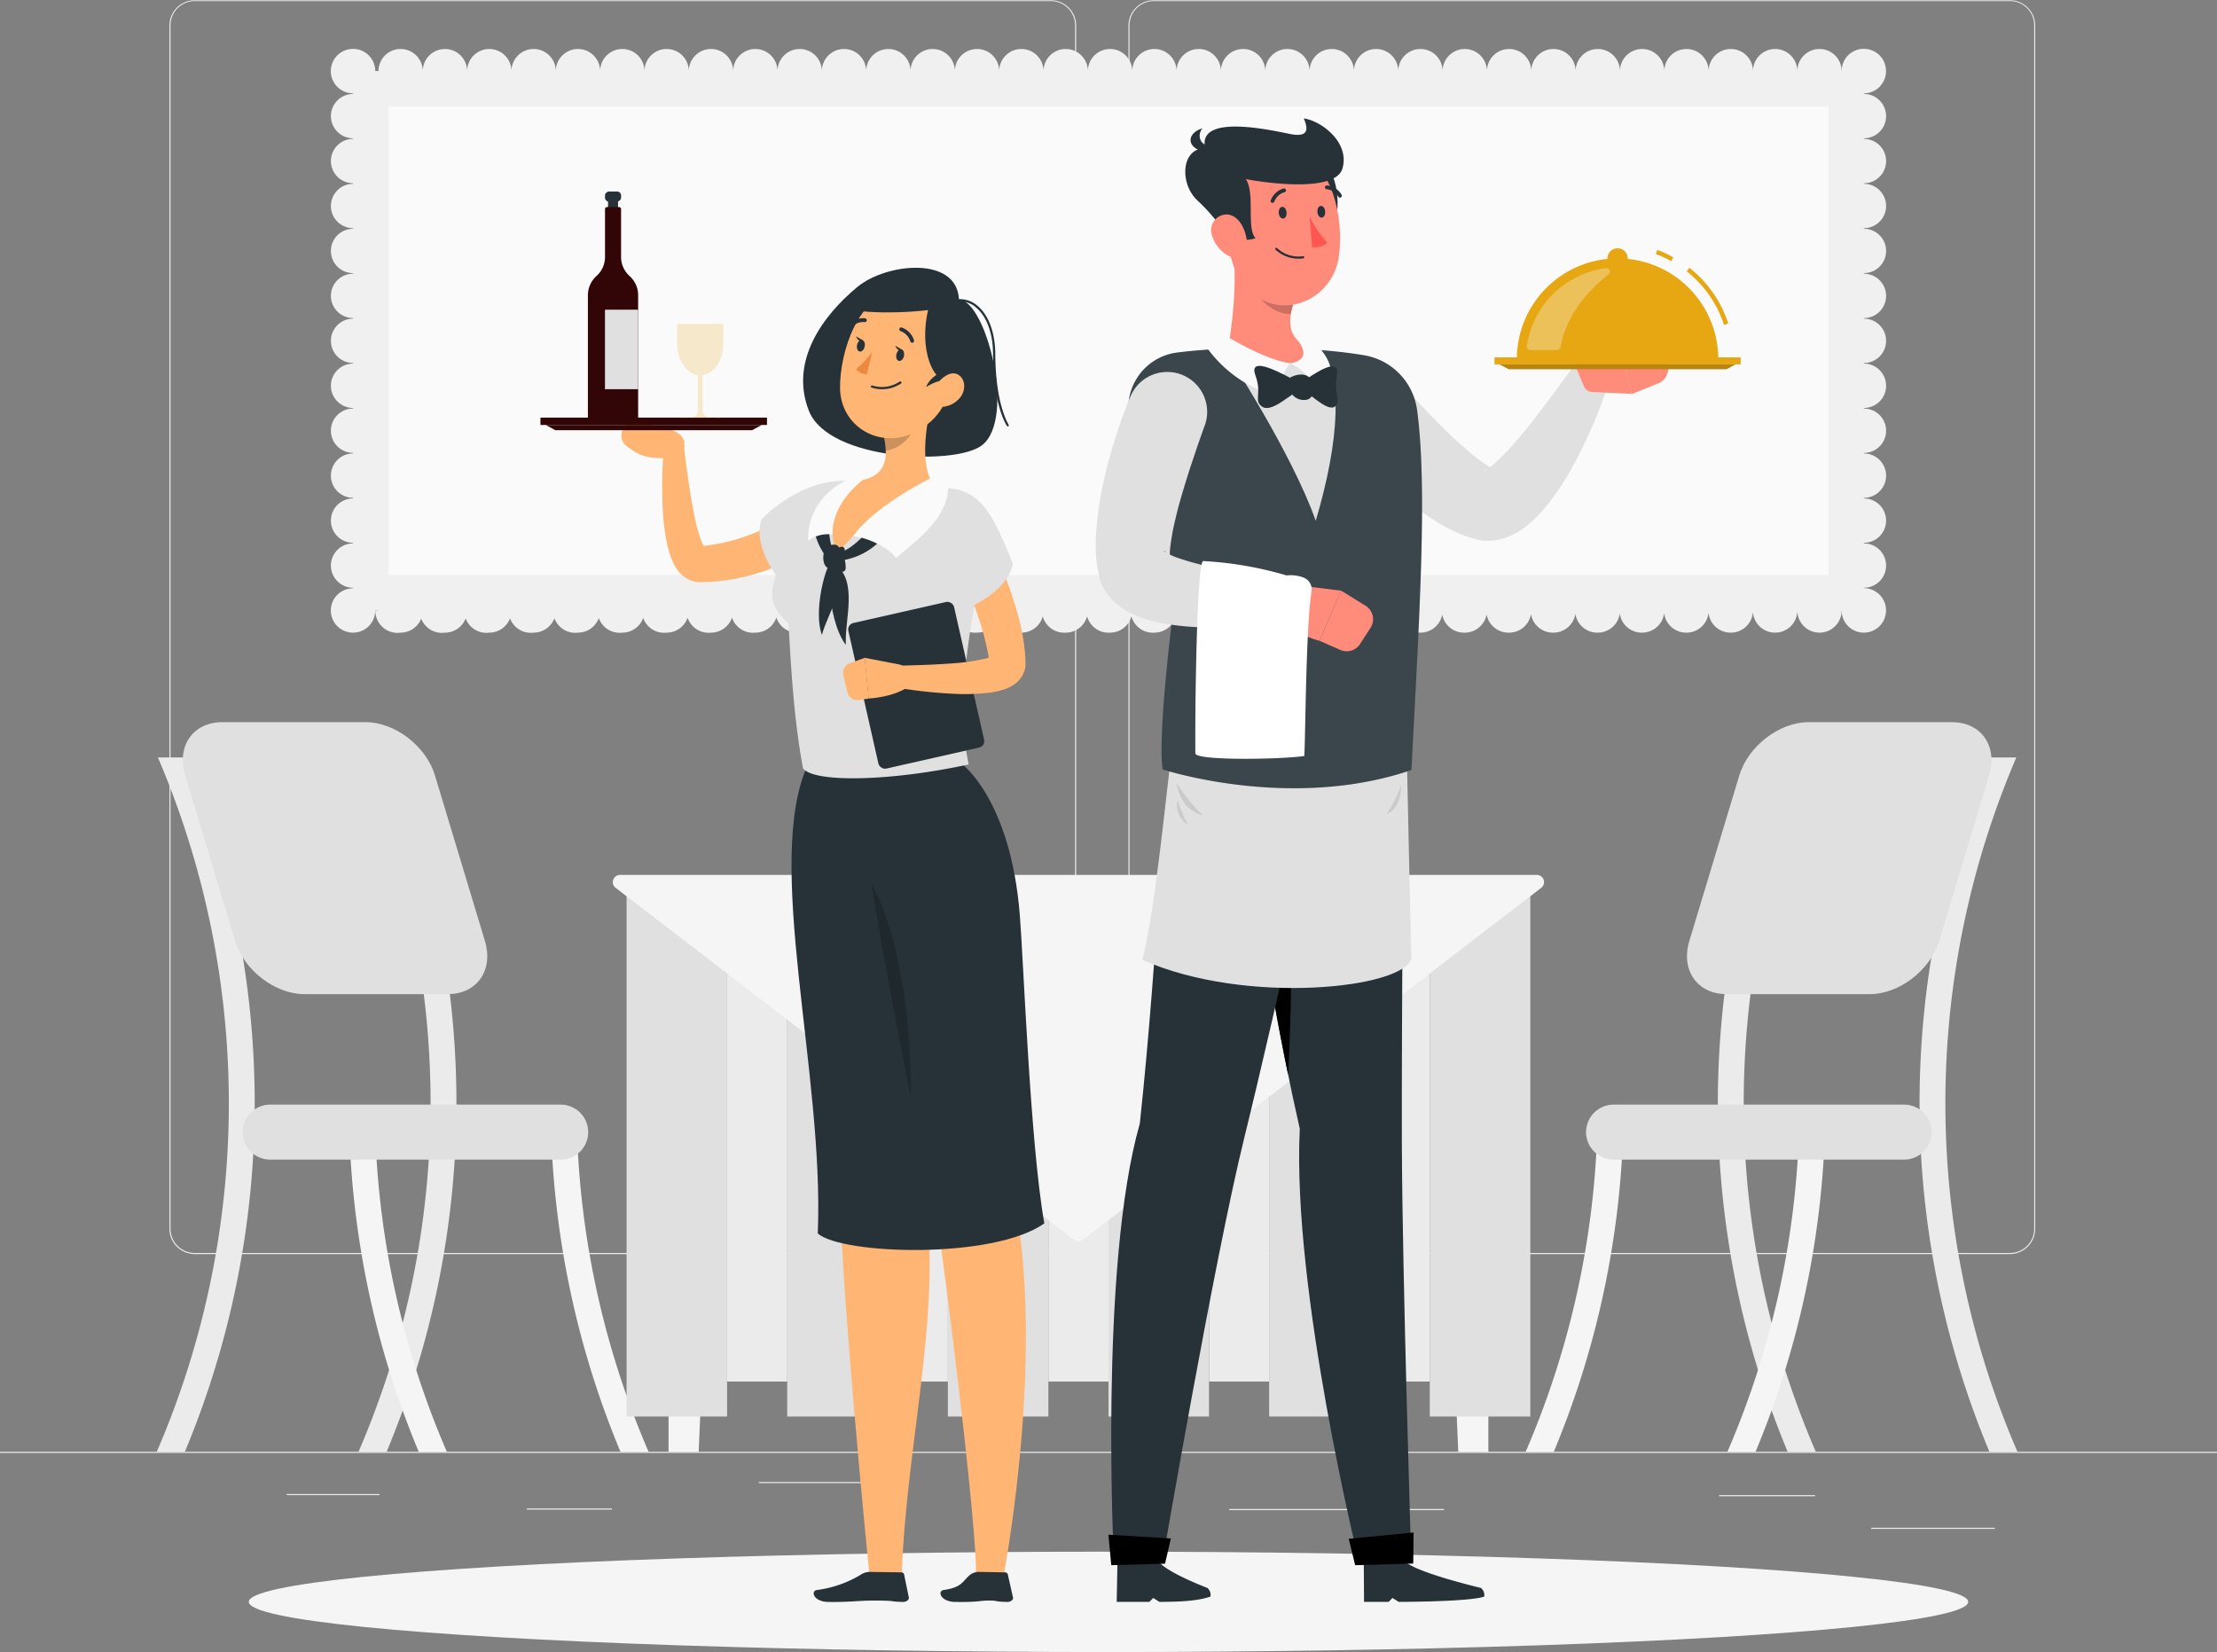 <svg xmlns="http://www.w3.org/2000/svg" viewBox="0 0 500 372.61"><rect x="0" y="0" width="500" height="372.61" fill="#808080" stroke="none"/><defs><style>.cls-1{fill:#ebebeb;}.cls-2{fill:#f5f5f5;}.cls-3{fill:#e0e0e0;}.cls-4{fill:#f0f0f0;}.cls-5{fill:#fafafa;}.cls-6{fill:#263238;}.cls-7{fill:#ffb573;}.cls-11,.cls-13,.cls-8{opacity:0.2;}.cls-9{fill:#ed893e;}.cls-10,.cls-11{fill:#320606;}.cls-12,.cls-13{fill:#e6a713;}.cls-14{fill:#ff8b7b;}.cls-15,.cls-16{opacity:0.1;}.cls-16,.cls-18,.cls-19{fill:#fff;}.cls-17{fill:#ff5652;}.cls-19{opacity:0.3;}</style></defs><g id="Background_Complete" data-name="Background Complete"><rect class="cls-1" y="327.45" width="500" height="0.25"/><rect class="cls-1" x="64.67" y="336.97" width="20.91" height="0.25"/><rect class="cls-1" x="171.14" y="334.26" width="24.19" height="0.25"/><rect class="cls-1" x="118.81" y="340.23" width="19.19" height="0.25"/><rect class="cls-1" x="422" y="344.58" width="27.9" height="0.25"/><rect class="cls-1" x="387.71" y="337.22" width="21.63" height="0.25"/><rect class="cls-1" x="277.21" y="340.35" width="48.45" height="0.25"/><path class="cls-1" d="M237,337.8H43.91a5.71,5.71,0,0,1-5.7-5.71V60.66A5.71,5.71,0,0,1,43.91,55H237a5.71,5.71,0,0,1,5.71,5.71V332.09A5.71,5.71,0,0,1,237,337.8ZM43.91,55.2a5.46,5.46,0,0,0-5.45,5.46V332.09a5.46,5.46,0,0,0,5.45,5.46H237a5.47,5.47,0,0,0,5.46-5.46V60.66A5.47,5.47,0,0,0,237,55.2Z" transform="translate(0 -54.95)"/><path class="cls-1" d="M453.31,337.8H260.21a5.72,5.72,0,0,1-5.71-5.71V60.66A5.72,5.72,0,0,1,260.21,55h193.1A5.71,5.71,0,0,1,459,60.66V332.09A5.71,5.71,0,0,1,453.31,337.8ZM260.21,55.2a5.47,5.47,0,0,0-5.46,5.46V332.09a5.47,5.47,0,0,0,5.46,5.46h193.1a5.47,5.47,0,0,0,5.46-5.46V60.66a5.47,5.47,0,0,0-5.46-5.46Z" transform="translate(0 -54.95)"/><path class="cls-1" d="M41.69,382.4H35.35a198.15,198.15,0,0,0,.26-156.61h6.33A204,204,0,0,1,41.69,382.4Z" transform="translate(0 -54.95)"/><path class="cls-1" d="M87.19,382.4H80.85a198.15,198.15,0,0,0,.26-156.61h6.33A204,204,0,0,1,87.19,382.4Z" transform="translate(0 -54.95)"/><path class="cls-2" d="M124.29,310.3a203.88,203.88,0,0,0,15.65,72.1h6.34a198,198,0,0,1-16.15-72.1Z" transform="translate(0 -54.95)"/><path class="cls-2" d="M78.79,310.3a203.88,203.88,0,0,0,15.65,72.1h6.34a198,198,0,0,1-16.15-72.1Z" transform="translate(0 -54.95)"/><path class="cls-3" d="M126.45,316.5H60.93a6.22,6.22,0,0,1-6.21-6.2h0a6.22,6.22,0,0,1,6.21-6.21h65.52a6.22,6.22,0,0,1,6.21,6.21h0A6.22,6.22,0,0,1,126.45,316.5Z" transform="translate(0 -54.95)"/><path class="cls-3" d="M101,279.17H68.64c-6.6,0-13.63-5.4-15.62-12L41.76,229.83c-2-6.6,1.78-12,8.38-12H82.47c6.6,0,13.63,5.4,15.62,12l11.27,37.34C111.35,273.77,107.58,279.17,101,279.17Z" transform="translate(0 -54.95)"/><path class="cls-1" d="M448.68,382.4H455a198.15,198.15,0,0,1-.26-156.61h-6.33A204,204,0,0,0,448.68,382.4Z" transform="translate(0 -54.95)"/><path class="cls-1" d="M403.18,382.4h6.34a198.15,198.15,0,0,1-.26-156.61h-6.33A204,204,0,0,0,403.18,382.4Z" transform="translate(0 -54.95)"/><path class="cls-2" d="M366.07,310.3a203.88,203.88,0,0,1-15.65,72.1h-6.34a198,198,0,0,0,16.15-72.1Z" transform="translate(0 -54.95)"/><path class="cls-2" d="M411.57,310.3a203.88,203.88,0,0,1-15.65,72.1h-6.34a198,198,0,0,0,16.15-72.1Z" transform="translate(0 -54.95)"/><path class="cls-3" d="M363.91,316.5h65.53a6.22,6.22,0,0,0,6.2-6.2h0a6.22,6.22,0,0,0-6.2-6.21H363.91a6.23,6.23,0,0,0-6.21,6.21h0A6.23,6.23,0,0,0,363.91,316.5Z" transform="translate(0 -54.95)"/><path class="cls-3" d="M389.39,279.17h32.33c6.6,0,13.63-5.4,15.62-12l11.26-37.34c2-6.6-1.77-12-8.37-12H407.89c-6.6,0-13.63,5.4-15.62,12L381,267.17C379,273.77,382.79,279.17,389.39,279.17Z" transform="translate(0 -54.95)"/><polygon class="cls-2" points="162.78 205.24 150.78 205.24 150.78 327.45 157.57 327.45 162.78 205.24"/><polygon class="cls-2" points="323.68 205.24 335.67 205.24 335.67 327.45 328.88 327.45 323.68 205.24"/><rect class="cls-3" x="141.31" y="198.92" width="22.67" height="120.57"/><rect class="cls-1" x="163.99" y="198.92" width="13.56" height="112.68"/><rect class="cls-3" x="177.54" y="198.92" width="22.67" height="120.57"/><rect class="cls-1" x="200.22" y="198.92" width="13.56" height="112.68"/><rect class="cls-3" x="213.77" y="198.92" width="22.67" height="120.57"/><rect class="cls-1" x="236.45" y="198.92" width="13.56" height="112.68"/><rect class="cls-3" x="250" y="198.92" width="22.67" height="120.57"/><rect class="cls-1" x="272.68" y="198.92" width="13.56" height="112.68"/><rect class="cls-3" x="286.23" y="198.92" width="22.67" height="120.57"/><rect class="cls-1" x="308.91" y="198.92" width="13.56" height="112.68"/><rect class="cls-3" x="322.46" y="198.92" width="22.67" height="120.57"/><path class="cls-2" d="M244.22,334.57l103.36-79.36a1.63,1.63,0,0,0-1-2.93H139.86a1.63,1.63,0,0,0-1,2.93l103.36,79.36A1.64,1.64,0,0,0,244.22,334.57Z" transform="translate(0 -54.95)"/><rect class="cls-4" x="79.63" y="16.05" width="340.74" height="121.64"/><path class="cls-4" d="M420.37,197.64a4.59,4.59,0,0,1-1-.1,5,5,0,0,1-.93-.28,5.56,5.56,0,0,1-.87-.46,4.86,4.86,0,0,1-1.38-1.38,5.46,5.46,0,0,1-.46-.86,5.32,5.32,0,0,1-.28-.94,4.59,4.59,0,0,1-.1-1,4.73,4.73,0,0,1,.1-1,5.22,5.22,0,0,1,.28-.93,5.46,5.46,0,0,1,.46-.86,4.57,4.57,0,0,1,.62-.76,5,5,0,0,1,.76-.62,4.83,4.83,0,0,1,.87-.46,4.88,4.88,0,0,1,3.82,0,5.19,5.19,0,0,1,.87.46,5,5,0,0,1,.76.62,4.57,4.57,0,0,1,.62.76,5.46,5.46,0,0,1,.46.86,5.22,5.22,0,0,1,.28.93,4.73,4.73,0,0,1,.1,1,4.59,4.59,0,0,1-.1,1,5.32,5.32,0,0,1-.28.94,5.46,5.46,0,0,1-.46.86,4.86,4.86,0,0,1-1.38,1.38,6,6,0,0,1-.87.46,5,5,0,0,1-.93.28A4.66,4.66,0,0,1,420.37,197.64Z" transform="translate(0 -54.95)"/><path class="cls-4" d="M405.35,192.64a5,5,0,0,1,5-5h0a5,5,0,0,1,5,5h0a5,5,0,0,1-5,5h0A5,5,0,0,1,405.35,192.64Zm-10,0a5,5,0,0,1,5-5h0a5,5,0,0,1,5,5h0a5,5,0,0,1-5,5h0A5,5,0,0,1,395.33,192.64Zm-10,0a5,5,0,0,1,5-5h0a5,5,0,0,1,5,5h0a5,5,0,0,1-5,5h0A5,5,0,0,1,385.3,192.64Zm-10,0a5,5,0,0,1,5-5h0a5,5,0,0,1,5,5h0a5,5,0,0,1-5,5h0A5,5,0,0,1,375.28,192.64Zm-10,0a5,5,0,0,1,5-5h0a5,5,0,0,1,5,5h0a5,5,0,0,1-5,5h0A5,5,0,0,1,365.26,192.64Zm-10,0a5,5,0,0,1,5-5h0a5,5,0,0,1,5,5h0a5,5,0,0,1-5,5h0A5,5,0,0,1,355.24,192.64Zm-10,0a5,5,0,0,1,5-5h0a5,5,0,0,1,5,5h0a5,5,0,0,1-5,5h0A5,5,0,0,1,345.22,192.64Zm-10,0a5,5,0,0,1,5-5h0a5,5,0,0,1,5,5h0a5,5,0,0,1-5,5h0A5,5,0,0,1,335.2,192.64Zm-10,0a5,5,0,0,1,5-5h0a5,5,0,0,1,5,5h0a5,5,0,0,1-5,5h0A5,5,0,0,1,325.18,192.64Zm-10,0a5,5,0,0,1,5-5h0a5,5,0,0,1,5,5h0a5,5,0,0,1-5,5h0A5,5,0,0,1,315.15,192.64Zm-10,0a5,5,0,0,1,5-5h0a5,5,0,0,1,5,5h0a5,5,0,0,1-5,5h0A5,5,0,0,1,305.13,192.64Zm-10,0a5,5,0,0,1,5-5h0a5,5,0,0,1,5,5h0a5,5,0,0,1-5,5h0A5,5,0,0,1,295.11,192.64Zm-10,0a5,5,0,0,1,5-5h0a5,5,0,0,1,5,5h0a5,5,0,0,1-5,5h0A5,5,0,0,1,285.09,192.64Zm-10,0a5,5,0,0,1,5-5h0a5,5,0,0,1,5,5h0a5,5,0,0,1-5,5h0A5,5,0,0,1,275.06,192.64Zm-10,0a5,5,0,0,1,5-5h0a5,5,0,0,1,5,5h0a5,5,0,0,1-5,5h0A5,5,0,0,1,265,192.64Zm-10,0a5,5,0,0,1,5-5h0a5,5,0,0,1,5,5h0a5,5,0,0,1-5,5h0A5,5,0,0,1,255,192.64Zm-10,0a5,5,0,0,1,5-5h0a5,5,0,0,1,5,5h0a5,5,0,0,1-5,5h0A5,5,0,0,1,245,192.64Zm-10,0a5,5,0,0,1,5-5h0a5,5,0,0,1,5,5h0a5,5,0,0,1-5,5h0A5,5,0,0,1,235,192.64Zm-10,0a5,5,0,0,1,5-5h0a5,5,0,0,1,5,5h0a5,5,0,0,1-5,5h0A5,5,0,0,1,225,192.64Zm-10,0a5,5,0,0,1,5-5h0a5,5,0,0,1,5,5h0a5,5,0,0,1-5,5h0A5,5,0,0,1,214.94,192.64Zm-10,0a5,5,0,0,1,5-5h0a5,5,0,0,1,5,5h0a5,5,0,0,1-5,5h0A5,5,0,0,1,204.91,192.64Zm-10,0a5,5,0,0,1,5-5h0a5,5,0,0,1,5,5h0a5,5,0,0,1-5,5h0A5,5,0,0,1,194.89,192.64Zm-10,0a5,5,0,0,1,5-5h0a5,5,0,0,1,5,5h0a5,5,0,0,1-5,5h0A5,5,0,0,1,184.87,192.64Zm-10,0a5,5,0,0,1,5-5h0a5,5,0,0,1,5,5h0a5,5,0,0,1-5,5h0A5,5,0,0,1,174.85,192.64Zm-10,0a5,5,0,0,1,5-5h0a5,5,0,0,1,5,5h0a5,5,0,0,1-5,5h0A5,5,0,0,1,164.83,192.64Zm-10,0a5,5,0,0,1,5-5h0a5,5,0,0,1,5,5h0a5,5,0,0,1-5,5h0A5,5,0,0,1,154.81,192.64Zm-10,0a5,5,0,0,1,5-5h0a5,5,0,0,1,5,5h0a5,5,0,0,1-5,5h0A5,5,0,0,1,144.78,192.64Zm-10,0a5,5,0,0,1,5-5h0a5,5,0,0,1,5,5h0a5,5,0,0,1-5,5h0A5,5,0,0,1,134.76,192.64Zm-10,0a5,5,0,0,1,5-5h0a5,5,0,0,1,5,5h0a5,5,0,0,1-5,5h0A5,5,0,0,1,124.74,192.64Zm-10,0a5,5,0,0,1,5-5h0a5,5,0,0,1,5,5h0a5,5,0,0,1-5,5h0A5,5,0,0,1,114.72,192.64Zm-10,0a5,5,0,0,1,5-5h0a5,5,0,0,1,5,5h0a5,5,0,0,1-5,5h0A5,5,0,0,1,104.7,192.64Zm-10,0a5,5,0,0,1,5-5h0a5,5,0,0,1,5,5h0a5,5,0,0,1-5,5h0A5,5,0,0,1,94.67,192.64Zm-10,0a5,5,0,0,1,5-5h0a5,5,0,0,1,5,5h0a5,5,0,0,1-5,5h0A5,5,0,0,1,84.65,192.64Z" transform="translate(0 -54.95)"/><path class="cls-4" d="M79.63,197.64a4.66,4.66,0,0,1-1-.1,5,5,0,0,1-.93-.28,6,6,0,0,1-.87-.46,5,5,0,0,1,0-8.31,5.19,5.19,0,0,1,.87-.46,4.36,4.36,0,0,1,.93-.29,5,5,0,1,1,1,9.9Z" transform="translate(0 -54.95)"/><path class="cls-4" d="M74.63,182.51a5,5,0,0,1,5-5h0a5,5,0,0,1,5,5h0a5,5,0,0,1-5,5h0A5,5,0,0,1,74.63,182.51Zm0-10.14a5,5,0,0,1,5-5h0a5,5,0,0,1,5,5h0a5,5,0,0,1-5,5h0A5,5,0,0,1,74.63,172.37Zm0-10.14a5,5,0,0,1,5-5h0a5,5,0,0,1,5,5h0a5,5,0,0,1-5,5h0A5,5,0,0,1,74.63,162.23Zm0-10.14a5,5,0,0,1,5-5h0a5,5,0,0,1,5,5h0a5,5,0,0,1-5,5h0A5,5,0,0,1,74.63,152.09Zm0-10.13a5,5,0,0,1,5-5h0a5,5,0,0,1,5,5h0a5,5,0,0,1-5,5h0A5,5,0,0,1,74.63,142Zm0-10.14a5,5,0,0,1,5-5h0a5,5,0,0,1,5,5h0a5,5,0,0,1-5,5h0A5,5,0,0,1,74.63,131.82Zm0-10.14a5,5,0,0,1,5-5h0a5,5,0,0,1,5,5h0a5,5,0,0,1-5,5h0A5,5,0,0,1,74.63,121.68Zm0-10.13a5,5,0,0,1,5-5h0a5,5,0,0,1,5,5h0a5,5,0,0,1-5,5h0A5,5,0,0,1,74.63,111.55Zm0-10.14a5,5,0,0,1,5-5h0a5,5,0,0,1,5,5h0a5,5,0,0,1-5,5h0A5,5,0,0,1,74.63,101.41Zm0-10.14a5,5,0,0,1,5-5h0a5,5,0,0,1,5,5h0a5,5,0,0,1-5,5h0A5,5,0,0,1,74.63,91.27Zm0-10.13a5,5,0,0,1,5-5h0a5,5,0,0,1,5,5h0a5,5,0,0,1-5,5h0A5,5,0,0,1,74.63,81.14Z" transform="translate(0 -54.95)"/><path class="cls-4" d="M79.63,76a4.66,4.66,0,0,1-1-.1,5,5,0,0,1-.93-.28,6,6,0,0,1-.87-.46,5.09,5.09,0,0,1-.76-.63,4.57,4.57,0,0,1-.62-.76,5.46,5.46,0,0,1-.46-.86,5,5,0,0,1-.28-.93,4.59,4.59,0,0,1-.1-1,5.05,5.05,0,0,1,1.46-3.54,5.71,5.71,0,0,1,.76-.62,6,6,0,0,1,.87-.46,5,5,0,0,1,.93-.28,5,5,0,0,1,6,4.9,4.59,4.59,0,0,1-.1,1,5,5,0,0,1-.28.93,5.46,5.46,0,0,1-.46.86,4.57,4.57,0,0,1-.62.76A5,5,0,0,1,79.63,76Z" transform="translate(0 -54.95)"/><path class="cls-4" d="M405.35,71a5,5,0,0,1,5-5h0a5,5,0,0,1,5,5h0a5,5,0,0,1-5,5h0A5,5,0,0,1,405.35,71Zm-10,0a5,5,0,0,1,5-5h0a5,5,0,0,1,5,5h0a5,5,0,0,1-5,5h0A5,5,0,0,1,395.32,71Zm-10,0a5,5,0,0,1,5-5h0a5,5,0,0,1,5,5h0a5,5,0,0,1-5,5h0A5,5,0,0,1,385.3,71Zm-10,0a5,5,0,0,1,5-5h0a5,5,0,0,1,5,5h0a5,5,0,0,1-5,5h0A5,5,0,0,1,375.28,71Zm-10,0a5,5,0,0,1,5-5h0a5,5,0,0,1,5,5h0a5,5,0,0,1-5,5h0A5,5,0,0,1,365.26,71Zm-10,0a5,5,0,0,1,5-5h0a5,5,0,0,1,5,5h0a5,5,0,0,1-5,5h0A5,5,0,0,1,355.24,71Zm-10,0a5,5,0,0,1,5-5h0a5,5,0,0,1,5,5h0a5,5,0,0,1-5,5h0A5,5,0,0,1,345.22,71Zm-10,0a5,5,0,0,1,5-5h0a5,5,0,0,1,5,5h0a5,5,0,0,1-5,5h0A5,5,0,0,1,335.2,71Zm-10,0a5,5,0,0,1,5-5h0a5,5,0,0,1,5,5h0a5,5,0,0,1-5,5h0A5,5,0,0,1,325.17,71Zm-10,0a5,5,0,0,1,5-5h0a5,5,0,0,1,5,5h0a5,5,0,0,1-5,5h0A5,5,0,0,1,315.15,71Zm-10,0a5,5,0,0,1,5-5h0a5,5,0,0,1,5,5h0a5,5,0,0,1-5,5h0A5,5,0,0,1,305.13,71Zm-10,0a5,5,0,0,1,5-5h0a5,5,0,0,1,5,5h0a5,5,0,0,1-5,5h0A5,5,0,0,1,295.11,71Zm-10,0a5,5,0,0,1,5-5h0a5,5,0,0,1,5,5h0a5,5,0,0,1-5,5h0A5,5,0,0,1,285.09,71Zm-10,0a5,5,0,0,1,5-5h0a5,5,0,0,1,5,5h0a5,5,0,0,1-5,5h0A5,5,0,0,1,275.07,71Zm-10,0a5,5,0,0,1,5-5h0a5,5,0,0,1,5,5h0a5,5,0,0,1-5,5h0A5,5,0,0,1,265,71Zm-10,0a5,5,0,0,1,5-5h0a5,5,0,0,1,5,5h0a5,5,0,0,1-5,5h0A5,5,0,0,1,255,71Zm-10,0a5,5,0,0,1,5-5h0a5,5,0,0,1,5,5h0a5,5,0,0,1-5,5h0A5,5,0,0,1,245,71Zm-10,0a5,5,0,0,1,5-5h0a5,5,0,0,1,5,5h0a5,5,0,0,1-5,5h0A5,5,0,0,1,235,71Zm-10,0a5,5,0,0,1,5-5h0a5,5,0,0,1,5,5h0a5,5,0,0,1-5,5h0A5,5,0,0,1,225,71Zm-10,0a5,5,0,0,1,5-5h0a5,5,0,0,1,5,5h0a5,5,0,0,1-5,5h0A5,5,0,0,1,214.93,71Zm-10,0a5,5,0,0,1,5-5h0a5,5,0,0,1,5,5h0a5,5,0,0,1-5,5h0A5,5,0,0,1,204.91,71Zm-10,0a5,5,0,0,1,5-5h0a5,5,0,0,1,5,5h0a5,5,0,0,1-5,5h0A5,5,0,0,1,194.89,71Zm-10,0a5,5,0,0,1,5-5h0a5,5,0,0,1,5,5h0a5,5,0,0,1-5,5h0A5,5,0,0,1,184.87,71Zm-10,0a5,5,0,0,1,5-5h0a5,5,0,0,1,5,5h0a5,5,0,0,1-5,5h0A5,5,0,0,1,174.85,71Zm-10,0a5,5,0,0,1,5-5h0a5,5,0,0,1,5,5h0a5,5,0,0,1-5,5h0A5,5,0,0,1,164.83,71Zm-10,0a5,5,0,0,1,5-5h0a5,5,0,0,1,5,5h0a5,5,0,0,1-5,5h0A5,5,0,0,1,154.81,71Zm-10,0a5,5,0,0,1,5-5h0a5,5,0,0,1,5,5h0a5,5,0,0,1-5,5h0A5,5,0,0,1,144.78,71Zm-10,0a5,5,0,0,1,5-5h0a5,5,0,0,1,5,5h0a5,5,0,0,1-5,5h0A5,5,0,0,1,134.76,71Zm-10,0a5,5,0,0,1,5-5h0a5,5,0,0,1,5,5h0a5,5,0,0,1-5,5h0A5,5,0,0,1,124.74,71Zm-10,0a5,5,0,0,1,5-5h0a5,5,0,0,1,5,5h0a5,5,0,0,1-5,5h0A5,5,0,0,1,114.72,71Zm-10,0a5,5,0,0,1,5-5h0a5,5,0,0,1,5,5h0a5,5,0,0,1-5,5h0A5,5,0,0,1,104.7,71Zm-10,0a5,5,0,0,1,5-5h0a5,5,0,0,1,5,5h0a5,5,0,0,1-5,5h0A5,5,0,0,1,94.67,71Zm-10,0a5,5,0,0,1,5-5h0a5,5,0,0,1,5,5h0a5,5,0,0,1-5,5h0A5,5,0,0,1,84.65,71Z" transform="translate(0 -54.95)"/><path class="cls-4" d="M420.37,76a4.59,4.59,0,0,1-1-.1,5,5,0,0,1-.93-.28,5.56,5.56,0,0,1-.87-.46,4.86,4.86,0,0,1-1.38-1.38,5.56,5.56,0,0,1-.46-.87,5,5,0,0,1-.28-.93,4.59,4.59,0,0,1-.1-1,4.73,4.73,0,0,1,.1-1,5,5,0,0,1,.28-.93,6,6,0,0,1,.46-.87,4.86,4.86,0,0,1,1.38-1.38,5.56,5.56,0,0,1,.87-.46,5,5,0,0,1,3.82,0,6,6,0,0,1,.87.46,5,5,0,0,1,.76.62,5.71,5.71,0,0,1,.62.76,5.56,5.56,0,0,1,.46.87,5,5,0,0,1,.28.93,4.73,4.73,0,0,1,.1,1,4.59,4.59,0,0,1-.1,1,5,5,0,0,1-.28.93,5.56,5.56,0,0,1-.46.87,5.71,5.71,0,0,1-.62.76,5,5,0,0,1-.76.62,6,6,0,0,1-.87.46,5,5,0,0,1-.93.28A4.59,4.59,0,0,1,420.37,76Z" transform="translate(0 -54.95)"/><path class="cls-4" d="M415.37,182.51a5,5,0,0,1,5-5h0a5,5,0,0,1,5,5h0a5,5,0,0,1-5,5h0A5,5,0,0,1,415.37,182.51Zm0-10.14a5,5,0,0,1,5-5h0a5,5,0,0,1,5,5h0a5,5,0,0,1-5,5h0A5,5,0,0,1,415.37,172.37Zm0-10.14a5,5,0,0,1,5-5h0a5,5,0,0,1,5,5h0a5,5,0,0,1-5,5h0A5,5,0,0,1,415.37,162.23Zm0-10.13a5,5,0,0,1,5-5h0a5,5,0,0,1,5,5h0a5,5,0,0,1-5,5h0A5,5,0,0,1,415.37,152.1Zm0-10.14a5,5,0,0,1,5-5h0a5,5,0,0,1,5,5h0a5,5,0,0,1-5,5h0A5,5,0,0,1,415.37,142Zm0-10.14a5,5,0,0,1,5-5h0a5,5,0,0,1,5,5h0a5,5,0,0,1-5,5h0A5,5,0,0,1,415.37,131.82Zm0-10.13a5,5,0,0,1,5-5h0a5,5,0,0,1,5,5h0a5,5,0,0,1-5,5h0A5,5,0,0,1,415.37,121.69Zm0-10.14a5,5,0,0,1,5-5h0a5,5,0,0,1,5,5h0a5,5,0,0,1-5,5h0A5,5,0,0,1,415.37,111.55Zm0-10.14a5,5,0,0,1,5-5h0a5,5,0,0,1,5,5h0a5,5,0,0,1-5,5h0A5,5,0,0,1,415.37,101.41Zm0-10.13a5,5,0,0,1,5-5h0a5,5,0,0,1,5,5h0a5,5,0,0,1-5,5h0A5,5,0,0,1,415.37,91.28Zm0-10.14a5,5,0,0,1,5-5h0a5,5,0,0,1,5,5h0a5,5,0,0,1-5,5h0A5,5,0,0,1,415.37,81.14Z" transform="translate(0 -54.95)"/><rect class="cls-5" x="197.18" y="-30.55" width="105.64" height="324.74" transform="translate(381.82 -173.13) rotate(90)"/></g><g id="Shadow"><ellipse id="_Path_" data-name="&lt;Path&gt;" class="cls-2" cx="250" cy="361.29" rx="193.89" ry="11.32"/></g><g id="Character_1" data-name="Character 1"><path class="cls-6" d="M193.39,119.65c-7.79,6.42-15.4,16.77-10.94,28s33,12.36,39,7.74c7.8-6,.91-32.72-5.17-32.88C215.82,112.6,199.9,114.28,193.39,119.65Z" transform="translate(0 -54.95)"/><path class="cls-7" d="M182.48,227.8s3.13,56.94,6.58,87.77c.35,28.95,7,94.35,7,94.35h7.31c1.23-32.45,10.26-62.75,4.26-91.37,14-56.2,4.41-90.71,4.41-90.71Z" transform="translate(0 -54.95)"/><path class="cls-7" d="M190.44,227.84S205.49,291,209.61,317.9c4.34,28.26,10.8,83.1,10.5,92h6.31s10.6-55.48.79-91c8.09-80-11.87-91-11.87-91Z" transform="translate(0 -54.95)"/><path class="cls-7" d="M154.35,154.79c-.47-3.41-6.73-3.7-6.73-3.7l-3-1.51a2.38,2.38,0,0,0-3.23.72l-1,1.66a3,3,0,0,0,1.11,3.74l.91.66a10,10,0,0,0,5.28,1.85l2.77.15a5.09,5.09,0,0,0,1.8-.22,3,3,0,0,0,2.06-3.35Z" transform="translate(0 -54.95)"/><path class="cls-7" d="M187.32,174.74c-.38.39-.58.58-.86.83l-.79.7c-.52.44-1.06.85-1.59,1.26-1.08.8-2.18,1.54-3.31,2.24a45.52,45.52,0,0,1-7.12,3.48,44.15,44.15,0,0,1-15.42,3h-.46a5.83,5.83,0,0,1-.72-.06,6,6,0,0,1-1.37-.37,6.47,6.47,0,0,1-2-1.3,8.81,8.81,0,0,1-1.81-2.56,19.45,19.45,0,0,1-1.39-4.23,49.51,49.51,0,0,1-1-7.62,97.59,97.59,0,0,1,.3-14.72,2.24,2.24,0,0,1,4.45-.06v.06c.54,4.66,1.16,9.39,2,13.92a51.88,51.88,0,0,0,1.53,6.49,12.08,12.08,0,0,0,1.06,2.5c.18.29.36.43.28.33a1.23,1.23,0,0,0-.48-.32,1.9,1.9,0,0,0-.51-.15l-.27,0h0a44,44,0,0,0,6.38-1.06,44.56,44.56,0,0,0,6.1-2,39.86,39.86,0,0,0,5.69-3c.91-.56,1.79-1.15,2.64-1.78.42-.31.82-.63,1.22-.95l.58-.48.44-.39.26-.23a4.49,4.49,0,0,1,6.16,6.53Z" transform="translate(0 -54.95)"/><path class="cls-3" d="M192.24,163.64c-7.91-1.32-16.21,4.06-20.51,8.44-2.22,6.68,4.89,14.8,4.89,14.8s10.13-6.22,13.78-10.47S196.8,164.4,192.24,163.64Z" transform="translate(0 -54.95)"/><path class="cls-6" d="M216.74,227.08S227.9,235,230,261.33c.84,10.37,2.35,51.74,5.53,69.54-11.45,8.18-45.73,7.06-51.1,2.28,1.52-36-12.24-83.75-2.26-105.71C198.69,225.41,216.74,227.08,216.74,227.08Z" transform="translate(0 -54.95)"/><path class="cls-8" d="M205.42,302.59c.15-15.13-2.08-35.95-8.85-48.29C198.88,269.7,205.42,302.59,205.42,302.59Z" transform="translate(0 -54.95)"/><path class="cls-3" d="M176.93,175.84c0,8.57-6.83,13.07.9,19.67.46,7.4,1,20.65,3.27,32.72,2.35,3.27,19.53,3,37.38-.87-2.33-10.35-1.47-27.21,4.64-50.27a9.59,9.59,0,0,0-7.64-11.81c-1.47-.26-3-.5-4.62-.7A117.88,117.88,0,0,0,194,163.32c-1.82,0-3.71.12-5.51.24A12.32,12.32,0,0,0,176.93,175.84Z" transform="translate(0 -54.95)"/><rect class="cls-6" x="194.42" y="192.67" width="24.44" height="33.67" rx="1.48" transform="translate(-41.17 -4.13) rotate(-12.76)"/><path class="cls-6" d="M196.07,174.37s-3.39,4.06-6.19,5l-.32,2a15.18,15.18,0,0,0,9.23-4.76Z" transform="translate(0 -54.95)"/><path class="cls-6" d="M186.86,171.92s-.14,5.28,1.32,7.86l-1.09,1.72a15.21,15.21,0,0,1-3.78-9.68Z" transform="translate(0 -54.95)"/><path class="cls-7" d="M210.17,145.56c-1.34,5.32-2.91,15.13.69,19,0,0-13.41,3.66-22.15,15.66-4-12.61,5.33-16.92,5.33-16.92,6.11-1,6.19-5.46,5.35-9.74Z" transform="translate(0 -54.95)"/><path class="cls-8" d="M205.78,148.83l-6.38,4.75a17.51,17.51,0,0,1,.36,3c2.32-.16,5.62-2.45,6-4.84A8.43,8.43,0,0,0,205.78,148.83Z" transform="translate(0 -54.95)"/><path class="cls-7" d="M216.39,136.08c-2.57,8.62-3.47,12.33-8.88,15.72-8.14,5.09-18-.15-18.06-9.41,0-8.34,4.17-21,13.44-22.38S219,127.45,216.39,136.08Z" transform="translate(0 -54.95)"/><path class="cls-6" d="M209.67,123.49c-2.43,8.31-.35,17,4.61,18,6.89-2.57,6.55-10.22,4.79-13.72S211.07,118.7,209.67,123.49Z" transform="translate(0 -54.95)"/><path class="cls-6" d="M213.44,138.42c-3.83,1.27-4.57,3.84-4.57,3.84s2.63-1.86,5.15-1.51A5.4,5.4,0,0,1,213.44,138.42Z" transform="translate(0 -54.95)"/><path class="cls-6" d="M203.87,135.27c-.17.71-.68,1.19-1.15,1.08s-.72-.8-.55-1.51.68-1.2,1.15-1.08S204,134.56,203.87,135.27Z" transform="translate(0 -54.95)"/><path class="cls-6" d="M195,133.16c-.17.71-.68,1.19-1.15,1.07s-.72-.79-.55-1.51.68-1.19,1.15-1.07S195.18,132.44,195,133.16Z" transform="translate(0 -54.95)"/><path class="cls-6" d="M194.67,131.74l-1.61-.93S193.63,132.37,194.67,131.74Z" transform="translate(0 -54.95)"/><path class="cls-9" d="M196.68,134.32a18.89,18.89,0,0,1-3.62,3.9,3.26,3.26,0,0,0,2.45,1.13Z" transform="translate(0 -54.95)"/><path class="cls-7" d="M216.44,144.73a5.69,5.69,0,0,1-4.29,2c-2.09-.06-2.45-2.46-1.3-4.43,1-1.78,3.36-3.89,5.18-2.88S217.86,143.11,216.44,144.73Z" transform="translate(0 -54.95)"/><path class="cls-6" d="M205.54,132.21a.46.46,0,0,1-.23-.26,3.58,3.58,0,0,0-2.16-2.3.44.44,0,0,1-.31-.53.41.41,0,0,1,.52-.3,4.42,4.42,0,0,1,2.77,2.87.41.41,0,0,1-.27.54A.44.44,0,0,1,205.54,132.21Z" transform="translate(0 -54.95)"/><path class="cls-6" d="M191.78,128.9a.45.45,0,0,1-.31-.11.44.44,0,0,1,0-.61,4.23,4.23,0,0,1,3.64-1.44.45.45,0,0,1,.37.5.43.43,0,0,1-.49.36,3.33,3.33,0,0,0-2.87,1.16A.44.44,0,0,1,191.78,128.9Z" transform="translate(0 -54.95)"/><path class="cls-6" d="M203.52,133.86l-1.61-.94S202.48,134.49,203.52,133.86Z" transform="translate(0 -54.95)"/><path class="cls-7" d="M203,204.86,195,203.31l.9,9.19s6-.26,9.42-3l.32-1.2C205.27,206.31,204.82,205.58,203,204.86Z" transform="translate(0 -54.95)"/><path class="cls-7" d="M190.19,207.23l.93,3.89a2.3,2.3,0,0,0,2.58,1.73l2.24-.35-.9-9.19-3.41,1.24A2.29,2.29,0,0,0,190.19,207.23Z" transform="translate(0 -54.95)"/><path class="cls-7" d="M220.89,172a119.51,119.51,0,0,1,6.35,14.4c.9,2.47,1.75,5,2.43,7.59a47.06,47.06,0,0,1,1.5,8.2c.06.73.09,1.48.1,2.24v.27l0,.43a4.43,4.43,0,0,1-.16.87,5.67,5.67,0,0,1-.68,1.56,6.25,6.25,0,0,1-1.78,1.81,9.38,9.38,0,0,1-2.84,1.27,19.1,19.1,0,0,1-2.33.49,47.1,47.1,0,0,1-8.22.31,106.38,106.38,0,0,1-15.49-1.86,2.24,2.24,0,0,1,.38-4.44h0c5-.09,10.06-.22,14.93-.59a47.28,47.28,0,0,0,6.93-1,10.22,10.22,0,0,0,1.37-.42,1.56,1.56,0,0,0,.6-.32,1.27,1.27,0,0,0-.46.47,2.53,2.53,0,0,0-.3.68,3.28,3.28,0,0,0-.08.41,1.27,1.27,0,0,0,0,.2v0c0-.51-.09-1-.17-1.56a66.61,66.61,0,0,0-4.07-13.51c-1.81-4.51-3.88-9.1-6-13.43l0-.08a4.5,4.5,0,0,1,8-4.06Z" transform="translate(0 -54.95)"/><path class="cls-3" d="M216,165.59c5.73,1.06,8.28,6.21,12.44,16.49C227.17,189,217,192.64,217,192.64s-5.84-10.35-7-15.84S210.22,164.52,216,165.59Z" transform="translate(0 -54.95)"/><path class="cls-6" d="M203.89,410a.62.62,0,0,0-.66-.41l-6.78-.1a3.72,3.72,0,0,0-2,.43,25.39,25.39,0,0,1-10.22,3.65c-1.44.22-.79,2.65,2.61,2.69,5.61.06,6.63-.36,11.42-.31,4.09.05,2.14.23,5.39.31.78,0,1.42-.49,1.32-1Z" transform="translate(0 -54.95)"/><path class="cls-6" d="M227.28,410a.63.63,0,0,0-.66-.41l-5.53-.1a3.66,3.66,0,0,0-2,.43c-2,1.39-1.72,3-6.28,3.65-1.44.22-.73,2.65,2.67,2.69,5.61.06,5.27-.31,7.55-.31s.88.23,4.14.31c.78,0,1.41-.49,1.29-1Z" transform="translate(0 -54.95)"/><path class="cls-5" d="M192.38,175.91c2.84.12,8.05,2.45,9.72,4.94,2.36-2.45,11.58-8.14,11.74-15.85a8,8,0,0,0-4.09-2.1S197.45,168.85,192.38,175.91Z" transform="translate(0 -54.95)"/><path class="cls-5" d="M187.78,175.51s-.77-6.23,6.77-12.28c-.76-.62-3.74.08-3.74.08s-8.81,3.79-8.55,13.6A7.57,7.57,0,0,1,187.78,175.51Z" transform="translate(0 -54.95)"/><path class="cls-6" d="M186.66,178.15c-1.09.51-1.52,4.06,0,4.89s1.37-2.56,2.25-3.72S188.57,177.26,186.66,178.15Z" transform="translate(0 -54.95)"/><path class="cls-6" d="M188,179.53c-.78,1,.23,4.4,1.91,4.39s.23-3,.56-4.48S189.33,177.77,188,179.53Z" transform="translate(0 -54.95)"/><path class="cls-6" d="M188.23,182.06c-1.87-2.89-2,12.34,2.53,18.34C190.46,194.49,193.63,186.11,188.23,182.06Z" transform="translate(0 -54.95)"/><path class="cls-6" d="M188.06,181.93c-.83-2.94-5,9.94-2.69,16.23C186.68,193.07,191.57,186.79,188.06,181.93Z" transform="translate(0 -54.95)"/><path class="cls-6" d="M202,142.1a8.13,8.13,0,0,0,1.25-.68.24.24,0,0,0,0-.34.27.27,0,0,0-.36-.06,7.18,7.18,0,0,1-6.14.89.25.25,0,0,0-.33.13.25.25,0,0,0,.15.32A7.6,7.6,0,0,0,202,142.1Z" transform="translate(0 -54.95)"/><rect class="cls-10" x="121.89" y="94.19" width="51.09" height="1.66"/><polygon class="cls-10" points="171.76 95.86 123.11 95.86 125.25 97.02 169.62 97.02 171.76 95.86"/><polygon class="cls-11" points="171.76 95.86 123.11 95.86 125.25 97.02 169.62 97.02 171.76 95.86"/><path class="cls-6" d="M138.26,104.68h0a1.14,1.14,0,0,1-1.13-1.13V99.76a1.14,1.14,0,0,1,1.13-1.13h0a1.14,1.14,0,0,1,1.13,1.13v3.79A1.14,1.14,0,0,1,138.26,104.68Z" transform="translate(0 -54.95)"/><rect class="cls-6" x="137.13" y="97.46" width="2.26" height="3.64" rx="0.88" transform="translate(237.54 -93.93) rotate(90)"/><path class="cls-10" d="M140.07,112.91V102.1a.45.45,0,0,0-.44-.45h-2.74a.45.45,0,0,0-.44.45v10.81a5.75,5.75,0,0,1-1.93,4.3h0a5.82,5.82,0,0,0-1.93,4.31v27.73h11.33V121.52a5.79,5.79,0,0,0-1.93-4.31h0A5.77,5.77,0,0,1,140.07,112.91Z" transform="translate(0 -54.95)"/><rect class="cls-3" x="136.44" y="69.85" width="7.48" height="17.93"/><path class="cls-12" d="M154.54,149.15h-1.35A10.05,10.05,0,0,0,154.54,149.15Z" transform="translate(0 -54.95)"/><path class="cls-12" d="M162.69,149.15h-1.36A10.23,10.23,0,0,0,162.69,149.15Z" transform="translate(0 -54.95)"/><path class="cls-13" d="M152.73,128v4.55c0,3.62,2.06,6.63,4.67,7v8c0,1.23-1.2,1.58-2.13,1.66h5.33c-.93-.08-2.13-.43-2.13-1.66v-8c2.61-.36,4.67-3.37,4.67-7V128Z" transform="translate(0 -54.95)"/><path class="cls-6" d="M214.69,123.72c-4,1.7-17.4,2.22-22.65,1.08C197.47,117.13,209.67,114.88,214.69,123.72Z" transform="translate(0 -54.95)"/><path class="cls-6" d="M227.3,151.12a.26.26,0,0,1-.2-.1c-.13-.18-3.08-4.52-3.14-16.14,0-4.85-1.49-8.75-4-10.72a5.41,5.41,0,0,0-4.75-1.08.25.25,0,1,1-.11-.49,6,6,0,0,1,5.16,1.17c2.65,2.07,4.18,6.12,4.21,11.11.06,11.44,3,15.82,3,15.86a.25.25,0,0,1-.06.35A.28.28,0,0,1,227.3,151.12Z" transform="translate(0 -54.95)"/></g><g id="Character_2" data-name="Character 2"><path class="cls-6" d="M299.26,92.25c2.79,3.82,2.78,9.77,1.83,13-5-2.27-4.22-8.79-4.22-8.79Z" transform="translate(0 -54.95)"/><path class="cls-3" d="M314.21,139.53l2.88,3.17,3,3.22c2,2.13,4,4.21,6.06,6.21,1,1,2,2,3.07,2.88s2,1.82,3.05,2.63,2,1.53,2.93,2.15a16.29,16.29,0,0,0,2.2,1.24l-1.53-.24a2,2,0,0,0-1.3.29s.24,0,.58-.2a14.61,14.61,0,0,0,2.57-2,62.89,62.89,0,0,0,5.73-6.23c1.91-2.29,3.77-4.73,5.62-7.2s3.7-5,5.52-7.49l.09-.11a4.51,4.51,0,0,1,7.92,4,98.61,98.61,0,0,1-3.51,9.31c-1.31,3-2.76,6-4.4,9a61.84,61.84,0,0,1-5.88,8.87,30.09,30.09,0,0,1-4.44,4.48,17,17,0,0,1-3.53,2.2,13.1,13.1,0,0,1-5.93,1.22,5.92,5.92,0,0,1-1.12-.15l-.42-.09a27.82,27.82,0,0,1-6.31-2.35,44.64,44.64,0,0,1-4.85-2.87,76.92,76.92,0,0,1-8.14-6.31c-2.52-2.19-4.86-4.48-7.13-6.81-1.12-1.18-2.24-2.36-3.31-3.58s-2.1-2.41-3.23-3.8A9,9,0,0,1,314,139.33Z" transform="translate(0 -54.95)"/><path class="cls-14" d="M359.07,143.36l8.91.43-2.89-12s-8.29.61-9.62,4.87a2.16,2.16,0,0,0,.08,1.44l1.64,3.93A2.15,2.15,0,0,0,359.07,143.36Z" transform="translate(0 -54.95)"/><path class="cls-14" d="M375.93,136.67l-1.72-4a3.58,3.58,0,0,0-4.13-2.06l-5,1.23,2.89,12,6-2.42A3.57,3.57,0,0,0,375.93,136.67Z" transform="translate(0 -54.95)"/><path class="cls-6" d="M293.14,309.54c-9.46-41.61-15.31-91.78-15.31-91.78l38.79-.62s-.54,67.61-.46,95.93c.1,29.45,2.14,94.26,2.14,94.26H306.53S291.34,345.94,293.14,309.54Z" transform="translate(0 -54.95)"/><path d="M290.12,252.13l-6.14,9.1c1.83,11.36,4,23.87,6.53,36.13C291.57,278.52,291.39,256.63,290.12,252.13Z" transform="translate(0 -54.95)"/><path class="cls-6" d="M334,413.1s-16.21-3.82-17.43-6.39h-9l.06,9.53h5.56l.85-.88,1.41.88c4.5,0,16.46-.18,19.29-1.19A2.11,2.11,0,0,0,334,413.1Z" transform="translate(0 -54.95)"/><path class="cls-6" d="M257.06,308.37c4.49-41.85,4.35-69.81,9.82-90.43l35.32-.53s-14.71,66.38-21.54,94-18.52,95.9-18.52,95.9h-10.9S247.81,340.73,257.06,308.37Z" transform="translate(0 -54.95)"/><path class="cls-3" d="M264.08,226.09c-.78,5-3.56,34.58-6.44,45.35,23.55,10.45,59.55,6.34,60.66-.44-.33-12.56-1-44.91-1-44.91Z" transform="translate(0 -54.95)"/><path class="cls-15" d="M265.39,231.58a35.79,35.79,0,0,0,5.91,7.25S266.22,237.92,265.39,231.58Z" transform="translate(0 -54.95)"/><path class="cls-15" d="M312.73,238.55a29.29,29.29,0,0,0,3.26-6.47S316.22,237.19,312.73,238.55Z" transform="translate(0 -54.95)"/><path class="cls-15" d="M265.61,235.35a23.73,23.73,0,0,0,2.39,5.72A5.27,5.27,0,0,1,265.61,235.35Z" transform="translate(0 -54.95)"/><path class="cls-6" d="M272.3,413.1s-10.11-3.82-11.27-6.39h-9l-.18,9.53h7.37l.87-.88,1.39.88c4.5,0,8.65-.18,11.51-1.19A2.05,2.05,0,0,0,272.3,413.1Z" transform="translate(0 -54.95)"/><path class="cls-6" d="M265.58,134.45c12.48-1.55,30.3-1.4,42.25.66a14.47,14.47,0,0,1,11.74,12.17c2.51,18.05.35,49.59-1.25,81.34-27.3,9.34-56.1-.13-56.1-.13-1-6.4,1.24-27.39,2.74-38.59-2.25-11.57-7-24.82-10.18-40.19A12.59,12.59,0,0,1,265.58,134.45Z" transform="translate(0 -54.95)"/><path class="cls-16" d="M265.58,134.45c12.48-1.55,30.3-1.4,42.25.66a14.47,14.47,0,0,1,11.74,12.17c2.51,18.05.35,49.59-1.25,81.34-27.3,9.34-56.1-.13-56.1-.13-1-6.4,1.24-27.39,2.74-38.59-2.25-11.57-7-24.82-10.18-40.19A12.59,12.59,0,0,1,265.58,134.45Z" transform="translate(0 -54.95)"/><path class="cls-14" d="M277.93,110.62l14.2,11.65c-1.84,4.89-2.42,10,5.6,11.93,2,2.65-1,7.3-4.56,9.11-8.42-1.92-13.27-4.18-16.54-8.67C277.66,131.12,279.3,117.85,277.93,110.62Z" transform="translate(0 -54.95)"/><path class="cls-8" d="M283.85,115.48l8.28,6.78a18.31,18.31,0,0,0-1,3.5c-3.21.23-7.67-3-7.87-5.94A11.93,11.93,0,0,1,283.85,115.48Z" transform="translate(0 -54.95)"/><path class="cls-14" d="M275.89,102.68c1.3,8.91,1.6,14.19,6.51,18.37,7.39,6.29,18.11,1.17,19.51-8,1.25-8.23-1.08-21.42-10.15-24.18A12.41,12.41,0,0,0,275.89,102.68Z" transform="translate(0 -54.95)"/><path class="cls-6" d="M275.81,106.79a7,7,0,0,0,7.37,1.89c-2.14-2.17-.06-10.11-2.2-13.34,4.14.82,20.26,3.16,21.8-2.43,1.67-6-5-10.79-8.74-11.24,1.1,2.5,1,4.31-3.1,3.5s-21-4.71-19.13,3.21c-5.44,0-5.81,7.92-1.83,11.71A41,41,0,0,1,275.81,106.79Z" transform="translate(0 -54.95)"/><path class="cls-6" d="M272.81,88c-3.26-.81-2.24-3.81-1.51-4.12-3.05.74-4.16,3.74-.48,5.12S272.81,88,272.81,88Z" transform="translate(0 -54.95)"/><path class="cls-14" d="M273.38,108.15a7.74,7.74,0,0,0,3.82,4.57c2.45,1.25,4.23-.81,4-3.39-.19-2.33-1.68-5.78-4.36-6A3.53,3.53,0,0,0,273.38,108.15Z" transform="translate(0 -54.95)"/><path class="cls-6" d="M288.4,103c.06.73.5,1.29,1,1.25s.82-.68.76-1.4-.5-1.29-1-1.25S288.34,102.27,288.4,103Z" transform="translate(0 -54.95)"/><path class="cls-6" d="M297.12,102.79c.06.73.5,1.29,1,1.24s.81-.67.75-1.4-.5-1.28-1-1.24S297.06,102.06,297.12,102.79Z" transform="translate(0 -54.95)"/><path class="cls-17" d="M295.35,103.77a25.78,25.78,0,0,0,4,5.92c-1.19,1.32-3.43,1-3.43,1Z" transform="translate(0 -54.95)"/><path class="cls-6" d="M287.05,100.68a.39.39,0,0,1-.21,0,.42.42,0,0,1-.24-.56,4.33,4.33,0,0,1,2.91-2.66.43.43,0,0,1,.17.85h0a3.43,3.43,0,0,0-2.29,2.13A.43.43,0,0,1,287.05,100.68Z" transform="translate(0 -54.95)"/><path class="cls-6" d="M302.18,99.52a.42.42,0,0,1-.36-.2,3.38,3.38,0,0,0-2.59-1.69.43.43,0,0,1-.42-.44.44.44,0,0,1,.45-.42,4.27,4.27,0,0,1,3.3,2.1.44.44,0,0,1-.14.59A.36.36,0,0,1,302.18,99.52Z" transform="translate(0 -54.95)"/><path class="cls-3" d="M276.63,134.64s14.57,22.14,20.11,37.76c5.46-18.33,6.09-33,1-38.2C296.1,136.27,289.5,139.07,276.63,134.64Z" transform="translate(0 -54.95)"/><path class="cls-3" d="M271.66,151l-1.41,4-1.4,4.16c-.93,2.77-1.78,5.55-2.57,8.28-.4,1.37-.75,2.73-1.07,4.07s-.63,2.67-.85,3.94-.39,2.5-.5,3.6a18.73,18.73,0,0,0,0,2.53l-.52-1.46c-.42-.79-.85-1-.87-1s.14.2.45.42a14.44,14.44,0,0,0,2.95,1.32A63,63,0,0,0,274,183c2.93.58,5.95,1,9,1.5s6.19.85,9.21,1.28l.14,0a4.51,4.51,0,0,1,.23,8.89,98.71,98.71,0,0,1-9.85,1.36c-3.3.3-6.63.45-10,.43a62.16,62.16,0,0,1-10.6-.93,30.61,30.61,0,0,1-6-1.77,16.53,16.53,0,0,1-3.62-2.06,13.07,13.07,0,0,1-3.9-4.62,6,6,0,0,1-.41-1.06l-.11-.41a28,28,0,0,1-.95-6.67,44.68,44.68,0,0,1,.21-5.63A75.84,75.84,0,0,1,249,163.16c.71-3.26,1.61-6.41,2.58-9.52.5-1.55,1-3.09,1.56-4.62s1.12-3,1.81-4.65a9,9,0,0,1,16.81,6.41Z" transform="translate(0 -54.95)"/><path class="cls-14" d="M293.63,187.07l8.84,1.1-4.88,11.31s-8.07-2-8.65-6.44a2.11,2.11,0,0,1,.33-1.4l2.28-3.59A2.16,2.16,0,0,1,293.63,187.07Z" transform="translate(0 -54.95)"/><path class="cls-14" d="M309.1,196.54l-2.38,3.68a3.57,3.57,0,0,1-4.42,1.32l-4.71-2.06,4.88-11.31,5.51,3.41A3.56,3.56,0,0,1,309.1,196.54Z" transform="translate(0 -54.95)"/><path class="cls-5" d="M277.34,131.2a8.31,8.31,0,0,0-4.83,2.6,29,29,0,0,0,16,10.7c-.46-1.53.92-6,2.44-7.6C285.36,136.07,277.34,131.2,277.34,131.2Z" transform="translate(0 -54.95)"/><path class="cls-5" d="M292.7,131.75a13.75,13.75,0,0,1,5.29,2.17s5.6,6.25-1,9.78c.45-1.53-3-5.61-6.09-6.8C296.48,136.07,292.7,131.75,292.7,131.75Z" transform="translate(0 -54.95)"/><path class="cls-6" d="M291.52,140.46c-4.42-2.37-9.89-4.94-8.37-.79s-.49,5.59,1.49,7,6-2.46,7.33-3S291.52,140.46,291.52,140.46Z" transform="translate(0 -54.95)"/><path class="cls-6" d="M294.65,140.43c3.37-2.27,7.59-4.73,6.84-.68s1.11,5.46-.36,6.83-5.25-2.46-6.45-3S294.65,140.43,294.65,140.43Z" transform="translate(0 -54.95)"/><path class="cls-6" d="M290.92,140.14c1-.6,3.44-1.36,4.65.27s.82,4.36-.85,4.69a3.37,3.37,0,0,1-3.26-1.15A3,3,0,0,0,290.92,140.14Z" transform="translate(0 -54.95)"/><polygon points="262.75 352.68 250.62 353.02 249.98 346.14 264.07 346.99 262.75 352.68"/><polygon points="318.73 352.65 305.63 353.02 304.18 347.07 318.81 345.65 318.73 352.65"/><path class="cls-18" d="M290.18,184.74a82.19,82.19,0,0,0-18.82-3.25c-1.36.08-1.88,30.81-1.77,43.38,0,1.7,19.56,1.36,24.56.59.28-3.51.34-29.13,1.64-37.14a2.84,2.84,0,0,0-1.7-3.06A7.94,7.94,0,0,0,290.18,184.74Z" transform="translate(0 -54.95)"/><rect class="cls-12" x="337.05" y="80.6" width="55.52" height="1.58"/><polygon class="cls-12" points="391.41 82.18 338.21 82.18 340.25 83.28 389.38 83.28 391.41 82.18"/><polygon class="cls-8" points="391.41 82.18 338.21 82.18 340.25 83.28 389.38 83.28 391.41 82.18"/><path class="cls-12" d="M367.1,113.23a2.29,2.29,0,1,1-2.29-2.28A2.28,2.28,0,0,1,367.1,113.23Z" transform="translate(0 -54.95)"/><path class="cls-12" d="M388.81,128.22a25.21,25.21,0,0,0-8.42-12.08l.62-.79a26.22,26.22,0,0,1,8.76,12.57Z" transform="translate(0 -54.95)"/><path class="cls-12" d="M376.92,113.84a24.93,24.93,0,0,0-3.49-1.59l.34-.94A26.39,26.39,0,0,1,377.4,113Z" transform="translate(0 -54.95)"/><path class="cls-12" d="M364.81,113.23a22.71,22.71,0,0,0-22.71,22.71h45.42A22.71,22.71,0,0,0,364.81,113.23Z" transform="translate(0 -54.95)"/><path class="cls-19" d="M345.23,133.91h5.87a.88.88,0,0,0,.85-.72c1.18-6.22,4.89-11.64,10.79-16.35a.79.79,0,0,0-.59-1.4,20.73,20.73,0,0,0-17.79,17.49A.87.87,0,0,0,345.23,133.91Z" transform="translate(0 -54.95)"/><path class="cls-6" d="M292.56,113.29a7.5,7.5,0,0,0,1.4-.07.24.24,0,0,0,.19-.28.28.28,0,0,0-.3-.21,7,7,0,0,1-5.82-1.82.24.24,0,0,0-.35,0,.26.26,0,0,0,0,.35A7.43,7.43,0,0,0,292.56,113.29Z" transform="translate(0 -54.95)"/></g></svg>